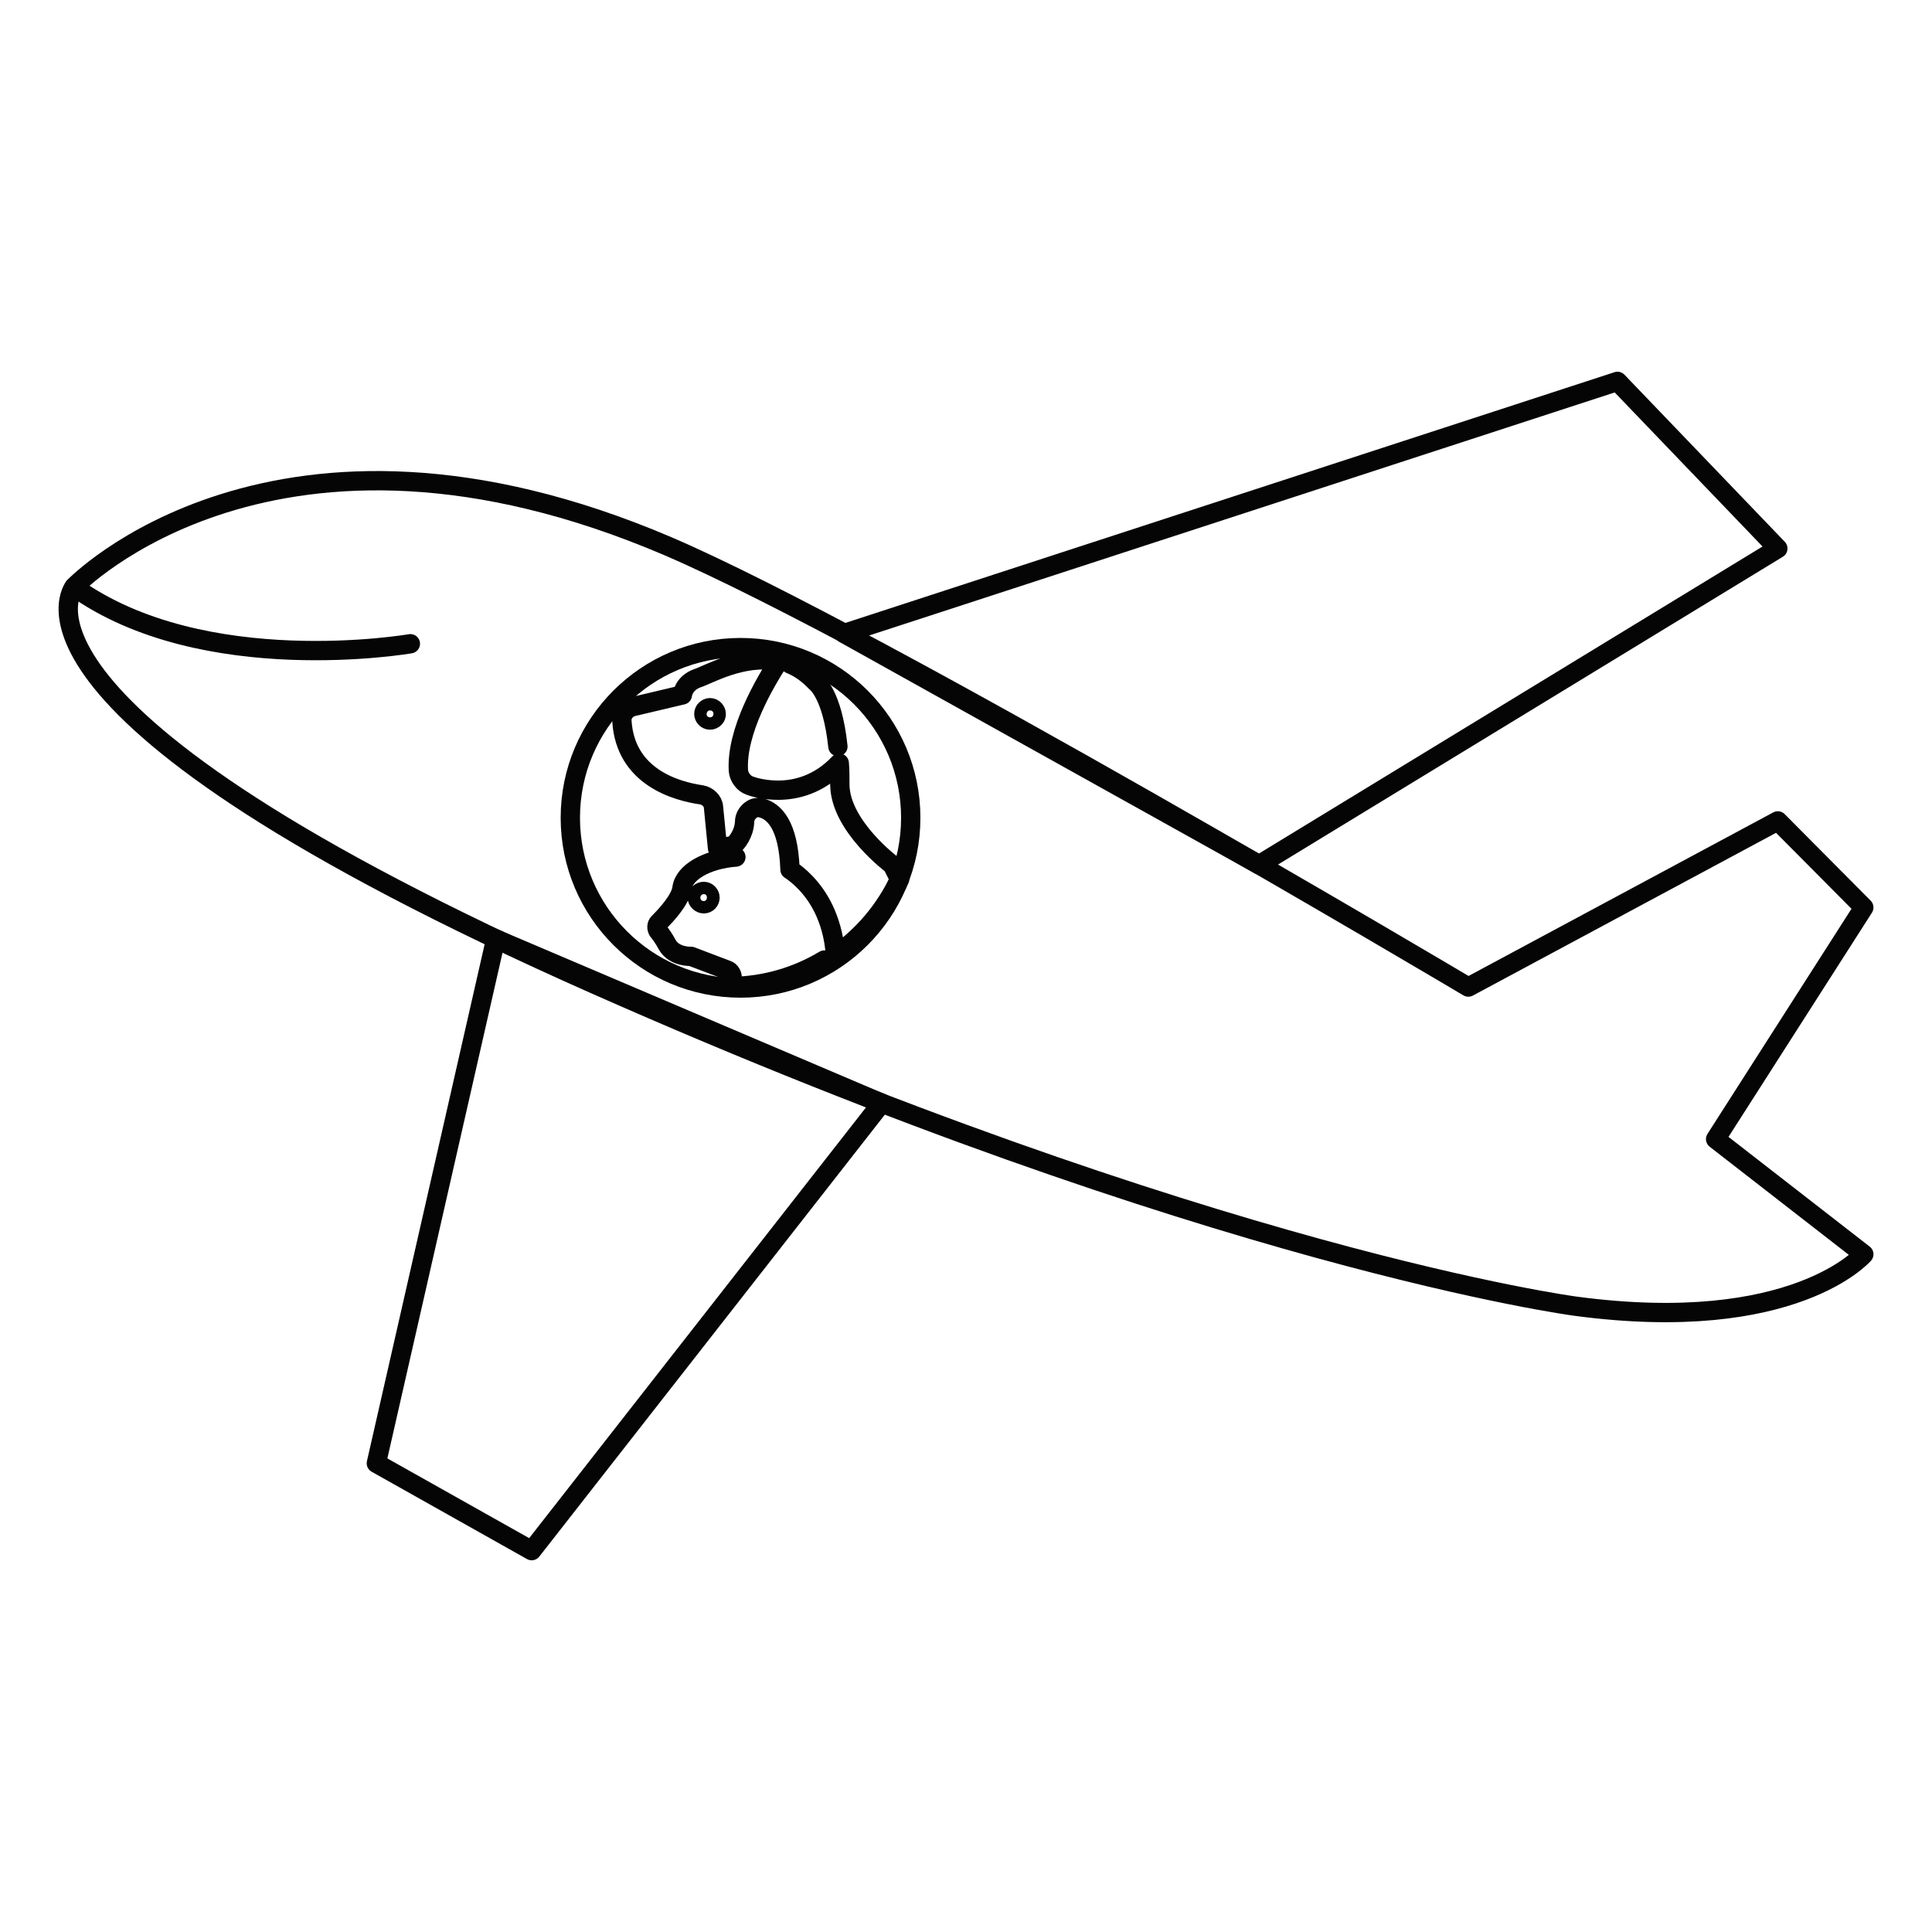 <?xml version="1.0" encoding="utf-8"?>
<!-- Generator: Adobe Illustrator 24.3.0, SVG Export Plug-In . SVG Version: 6.00 Build 0)  -->
<svg version="1.1" id="Layer_1" xmlns="http://www.w3.org/2000/svg" xmlns:xlink="http://www.w3.org/1999/xlink" x="0px" y="0px"
	 viewBox="0 0 100 100" style="enable-background:new 0 0 100 100;" xml:space="preserve">
<style type="text/css">
	.st0{fill:none;stroke:#050505;stroke-linecap:round;stroke-linejoin:round;stroke-miterlimit:10;}
</style>
<g>
	<g>
		<g>
			<path class="st0" d="M43.37,38.64c-0.29-2.74-1.13-3.32-1.13-3.32c-0.42-0.45-0.87-0.76-1.34-0.95"/>
			<path class="st0" d="M32.74,36.58c-0.32,0.08-0.58,0.4-0.55,0.74c0.18,2.93,2.87,3.64,4.11,3.82c0.32,0.05,0.61,0.32,0.63,0.63
				l0.21,2.14c0.26-0.05,0.53-0.11,0.82-0.13c0.18-0.18,0.55-0.61,0.58-1.24c0-0.24,0.13-0.47,0.32-0.61
				c0.16-0.13,0.37-0.16,0.55-0.11c0.63,0.16,1.4,0.84,1.48,3.19c0.4,0.26,1.19,0.9,1.74,2.03c0.29,0.61,0.55,1.4,0.61,2.4
				c1.42-0.98,2.58-2.35,3.32-3.93l-0.37-0.74c0,0-2.69-2-2.72-4.14c0-0.42,0-0.79-0.03-1.13c-1.05,1.11-2.24,1.4-3.16,1.4
				c-0.66,0-1.19-0.13-1.48-0.24c-0.32-0.11-0.55-0.45-0.58-0.76c-0.13-2.06,1.4-4.61,2.08-5.67c-1.82-0.37-3.64,0.69-4.19,0.87
				c-0.74,0.26-0.79,0.87-0.79,0.87L32.74,36.58L32.74,36.58z M36.75,37.27c-0.18,0-0.32-0.16-0.32-0.32c0-0.18,0.16-0.32,0.32-0.32
				c0.18,0,0.32,0.16,0.32,0.32C37.09,37.11,36.93,37.27,36.75,37.27L36.75,37.27z"/>
			<path class="st0" d="M38.09,44.36c-1.5,0.11-2.69,0.79-2.79,1.61l0,0c-0.08,0.61-0.84,1.42-1.21,1.79
				c-0.11,0.11-0.11,0.29-0.03,0.42c0.13,0.16,0.29,0.37,0.47,0.71c0.37,0.66,1.24,0.61,1.24,0.61l1.87,0.71
				c0.16,0.05,0.26,0.24,0.26,0.4l-0.03,0.45c1.77-0.03,3.4-0.53,4.8-1.37 M36.43,46.78c-0.18,0-0.34-0.16-0.34-0.32
				c0-0.18,0.16-0.32,0.34-0.32s0.32,0.16,0.32,0.32C36.75,46.62,36.62,46.78,36.43,46.78L36.43,46.78z"/>
		</g>
		<circle class="st0" cx="38.33" cy="42.33" r="8.81"/>
	</g>
	<g>
		<polygon class="st0" points="43.69,32.79 83.72,19.74 92.02,28.39 65.17,44.76 		"/>
		<path class="st0" d="M3.84,30.37c0,0,10.38-10.81,30.75-2.09C45.45,32.94,76,51.09,76,51.09l16.02-8.6l4.45,4.48L88.8,58.96
			l7.67,5.96c0,0-3.6,4.2-14.91,2.69c0,0-18.68-2.44-50.79-16.67S3.84,30.37,3.84,30.37z"/>
		<polygon class="st0" points="19.48,75.74 25.66,48.6 45.63,57.1 27.52,80.26 		"/>
		<path class="st0" d="M21.24,33.32c0,0-10.71,1.86-17.4-2.94"/>
	</g>
</g>
</svg>
